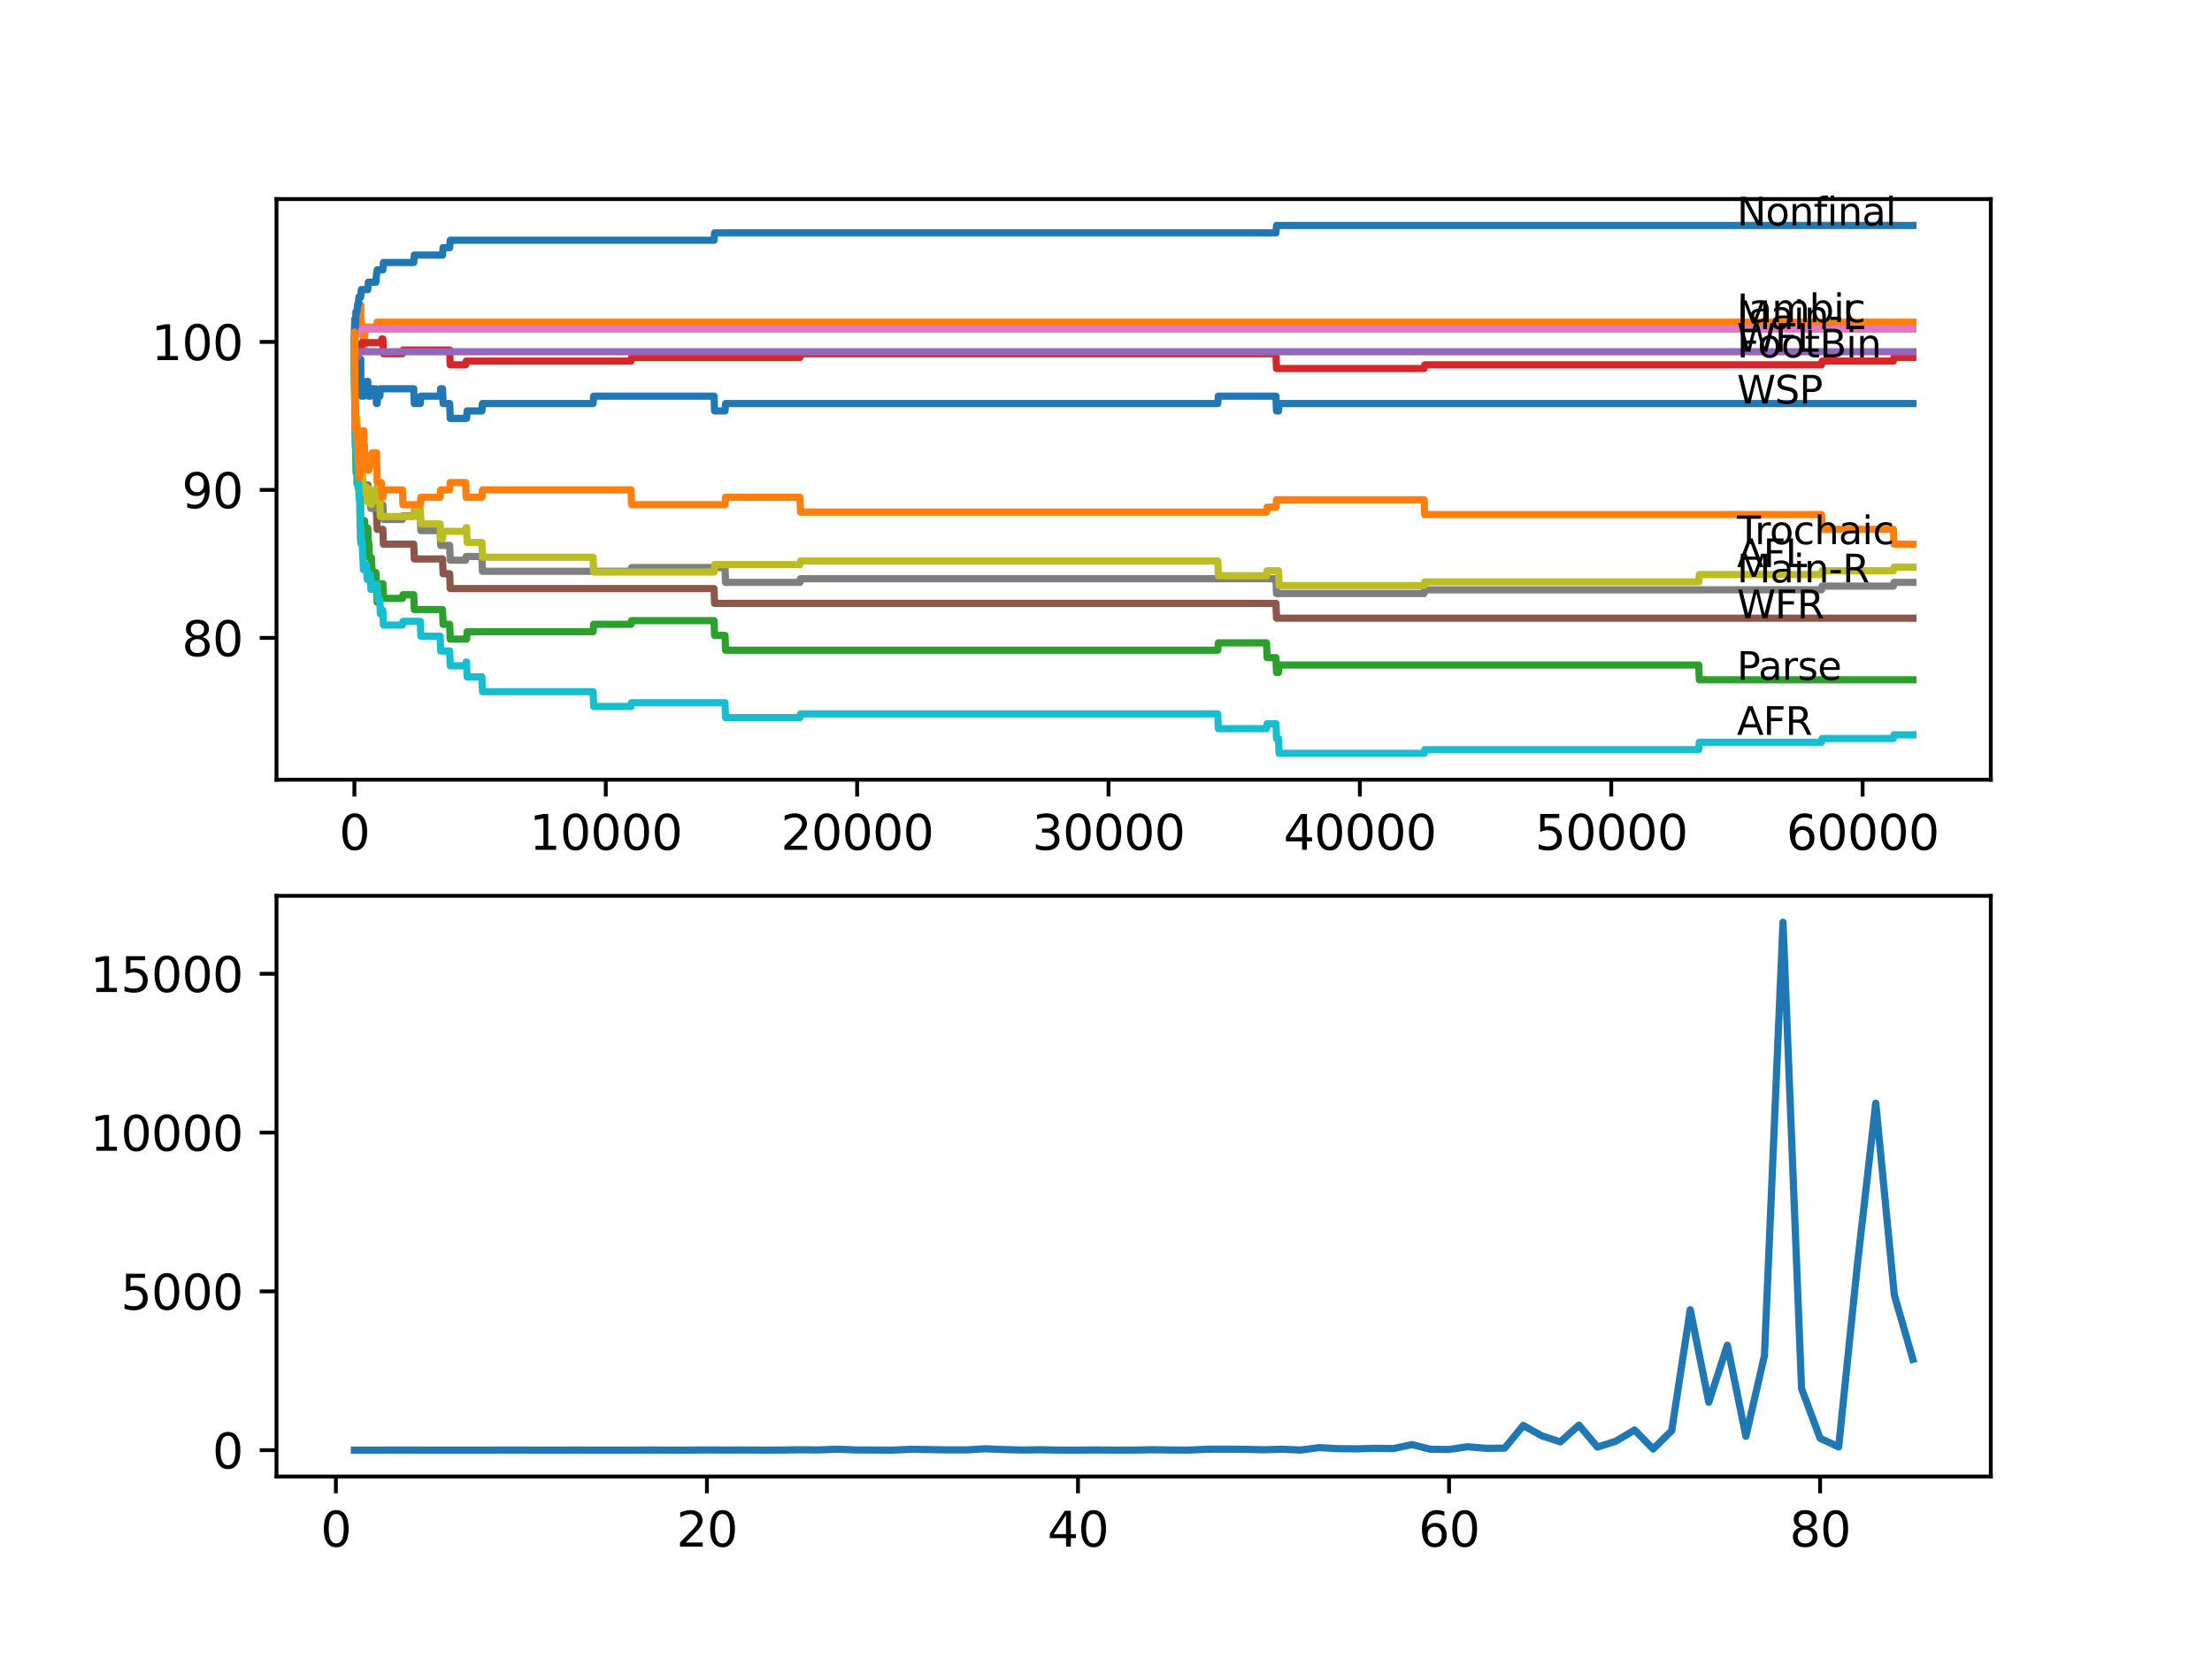 <?xml version="1.0" encoding="utf-8" standalone="no"?>
<!DOCTYPE svg PUBLIC "-//W3C//DTD SVG 1.1//EN"
  "http://www.w3.org/Graphics/SVG/1.1/DTD/svg11.dtd">
<svg xmlns:xlink="http://www.w3.org/1999/xlink" width="460.8pt" height="345.6pt" viewBox="0 0 460.8 345.6" xmlns="http://www.w3.org/2000/svg" version="1.1">
 <defs>
  <style type="text/css">*{stroke-linejoin: round; stroke-linecap: butt}</style>
 </defs>
 <g id="figure_1">
  <g id="patch_1">
   <path d="M 0 345.6 
L 460.8 345.6 
L 460.8 0 
L 0 0 
z
" style="fill: #ffffff"/>
  </g>
  <g id="axes_1">
   <g id="patch_2">
    <path d="M 57.6 162.432 
L 414.72 162.432 
L 414.72 41.472 
L 57.6 41.472 
z
" style="fill: #ffffff"/>
   </g>
   <g id="matplotlib.axis_1">
    <g id="xtick_1">
     <g id="line2d_1">
      <defs>
       <path id="me0103d577b" d="M 0 0 
L 0 3.5 
" style="stroke: #000000; stroke-width: 0.8"/>
      </defs>
      <g>
       <use xlink:href="#me0103d577b" x="73.827" y="162.432" style="stroke: #000000; stroke-width: 0.8"/>
      </g>
     </g>
     <g id="text_1">
      <!-- 0 -->
      <g transform="translate(70.646 177.03)scale(0.1 -0.1)">
       <defs>
        <path id="DejaVuSans-30" d="M 2034 4250 
Q 1547 4250 1301 3770 
Q 1056 3291 1056 2328 
Q 1056 1369 1301 889 
Q 1547 409 2034 409 
Q 2525 409 2770 889 
Q 3016 1369 3016 2328 
Q 3016 3291 2770 3770 
Q 2525 4250 2034 4250 
z
M 2034 4750 
Q 2819 4750 3233 4129 
Q 3647 3509 3647 2328 
Q 3647 1150 3233 529 
Q 2819 -91 2034 -91 
Q 1250 -91 836 529 
Q 422 1150 422 2328 
Q 422 3509 836 4129 
Q 1250 4750 2034 4750 
z
" transform="scale(0.016)"/>
       </defs>
       <use xlink:href="#DejaVuSans-30"/>
      </g>
     </g>
    </g>
    <g id="xtick_2">
     <g id="line2d_2">
      <g>
       <use xlink:href="#me0103d577b" x="126.192" y="162.432" style="stroke: #000000; stroke-width: 0.8"/>
      </g>
     </g>
     <g id="text_2">
      <!-- 10000 -->
      <g transform="translate(110.286 177.03)scale(0.1 -0.1)">
       <defs>
        <path id="DejaVuSans-31" d="M 794 531 
L 1825 531 
L 1825 4091 
L 703 3866 
L 703 4441 
L 1819 4666 
L 2450 4666 
L 2450 531 
L 3481 531 
L 3481 0 
L 794 0 
L 794 531 
z
" transform="scale(0.016)"/>
       </defs>
       <use xlink:href="#DejaVuSans-31"/>
       <use xlink:href="#DejaVuSans-30" x="63.623"/>
       <use xlink:href="#DejaVuSans-30" x="127.246"/>
       <use xlink:href="#DejaVuSans-30" x="190.869"/>
       <use xlink:href="#DejaVuSans-30" x="254.492"/>
      </g>
     </g>
    </g>
    <g id="xtick_3">
     <g id="line2d_3">
      <g>
       <use xlink:href="#me0103d577b" x="178.556" y="162.432" style="stroke: #000000; stroke-width: 0.8"/>
      </g>
     </g>
     <g id="text_3">
      <!-- 20000 -->
      <g transform="translate(162.65 177.03)scale(0.1 -0.1)">
       <defs>
        <path id="DejaVuSans-32" d="M 1228 531 
L 3431 531 
L 3431 0 
L 469 0 
L 469 531 
Q 828 903 1448 1529 
Q 2069 2156 2228 2338 
Q 2531 2678 2651 2914 
Q 2772 3150 2772 3378 
Q 2772 3750 2511 3984 
Q 2250 4219 1831 4219 
Q 1534 4219 1204 4116 
Q 875 4013 500 3803 
L 500 4441 
Q 881 4594 1212 4672 
Q 1544 4750 1819 4750 
Q 2544 4750 2975 4387 
Q 3406 4025 3406 3419 
Q 3406 3131 3298 2873 
Q 3191 2616 2906 2266 
Q 2828 2175 2409 1742 
Q 1991 1309 1228 531 
z
" transform="scale(0.016)"/>
       </defs>
       <use xlink:href="#DejaVuSans-32"/>
       <use xlink:href="#DejaVuSans-30" x="63.623"/>
       <use xlink:href="#DejaVuSans-30" x="127.246"/>
       <use xlink:href="#DejaVuSans-30" x="190.869"/>
       <use xlink:href="#DejaVuSans-30" x="254.492"/>
      </g>
     </g>
    </g>
    <g id="xtick_4">
     <g id="line2d_4">
      <g>
       <use xlink:href="#me0103d577b" x="230.921" y="162.432" style="stroke: #000000; stroke-width: 0.8"/>
      </g>
     </g>
     <g id="text_4">
      <!-- 30000 -->
      <g transform="translate(215.015 177.03)scale(0.1 -0.1)">
       <defs>
        <path id="DejaVuSans-33" d="M 2597 2516 
Q 3050 2419 3304 2112 
Q 3559 1806 3559 1356 
Q 3559 666 3084 287 
Q 2609 -91 1734 -91 
Q 1441 -91 1130 -33 
Q 819 25 488 141 
L 488 750 
Q 750 597 1062 519 
Q 1375 441 1716 441 
Q 2309 441 2620 675 
Q 2931 909 2931 1356 
Q 2931 1769 2642 2001 
Q 2353 2234 1838 2234 
L 1294 2234 
L 1294 2753 
L 1863 2753 
Q 2328 2753 2575 2939 
Q 2822 3125 2822 3475 
Q 2822 3834 2567 4026 
Q 2313 4219 1838 4219 
Q 1578 4219 1281 4162 
Q 984 4106 628 3988 
L 628 4550 
Q 988 4650 1302 4700 
Q 1616 4750 1894 4750 
Q 2613 4750 3031 4423 
Q 3450 4097 3450 3541 
Q 3450 3153 3228 2886 
Q 3006 2619 2597 2516 
z
" transform="scale(0.016)"/>
       </defs>
       <use xlink:href="#DejaVuSans-33"/>
       <use xlink:href="#DejaVuSans-30" x="63.623"/>
       <use xlink:href="#DejaVuSans-30" x="127.246"/>
       <use xlink:href="#DejaVuSans-30" x="190.869"/>
       <use xlink:href="#DejaVuSans-30" x="254.492"/>
      </g>
     </g>
    </g>
    <g id="xtick_5">
     <g id="line2d_5">
      <g>
       <use xlink:href="#me0103d577b" x="283.285" y="162.432" style="stroke: #000000; stroke-width: 0.8"/>
      </g>
     </g>
     <g id="text_5">
      <!-- 40000 -->
      <g transform="translate(267.379 177.03)scale(0.1 -0.1)">
       <defs>
        <path id="DejaVuSans-34" d="M 2419 4116 
L 825 1625 
L 2419 1625 
L 2419 4116 
z
M 2253 4666 
L 3047 4666 
L 3047 1625 
L 3713 1625 
L 3713 1100 
L 3047 1100 
L 3047 0 
L 2419 0 
L 2419 1100 
L 313 1100 
L 313 1709 
L 2253 4666 
z
" transform="scale(0.016)"/>
       </defs>
       <use xlink:href="#DejaVuSans-34"/>
       <use xlink:href="#DejaVuSans-30" x="63.623"/>
       <use xlink:href="#DejaVuSans-30" x="127.246"/>
       <use xlink:href="#DejaVuSans-30" x="190.869"/>
       <use xlink:href="#DejaVuSans-30" x="254.492"/>
      </g>
     </g>
    </g>
    <g id="xtick_6">
     <g id="line2d_6">
      <g>
       <use xlink:href="#me0103d577b" x="335.65" y="162.432" style="stroke: #000000; stroke-width: 0.8"/>
      </g>
     </g>
     <g id="text_6">
      <!-- 50000 -->
      <g transform="translate(319.744 177.03)scale(0.1 -0.1)">
       <defs>
        <path id="DejaVuSans-35" d="M 691 4666 
L 3169 4666 
L 3169 4134 
L 1269 4134 
L 1269 2991 
Q 1406 3038 1543 3061 
Q 1681 3084 1819 3084 
Q 2600 3084 3056 2656 
Q 3513 2228 3513 1497 
Q 3513 744 3044 326 
Q 2575 -91 1722 -91 
Q 1428 -91 1123 -41 
Q 819 9 494 109 
L 494 744 
Q 775 591 1075 516 
Q 1375 441 1709 441 
Q 2250 441 2565 725 
Q 2881 1009 2881 1497 
Q 2881 1984 2565 2268 
Q 2250 2553 1709 2553 
Q 1456 2553 1204 2497 
Q 953 2441 691 2322 
L 691 4666 
z
" transform="scale(0.016)"/>
       </defs>
       <use xlink:href="#DejaVuSans-35"/>
       <use xlink:href="#DejaVuSans-30" x="63.623"/>
       <use xlink:href="#DejaVuSans-30" x="127.246"/>
       <use xlink:href="#DejaVuSans-30" x="190.869"/>
       <use xlink:href="#DejaVuSans-30" x="254.492"/>
      </g>
     </g>
    </g>
    <g id="xtick_7">
     <g id="line2d_7">
      <g>
       <use xlink:href="#me0103d577b" x="388.014" y="162.432" style="stroke: #000000; stroke-width: 0.8"/>
      </g>
     </g>
     <g id="text_7">
      <!-- 60000 -->
      <g transform="translate(372.108 177.03)scale(0.1 -0.1)">
       <defs>
        <path id="DejaVuSans-36" d="M 2113 2584 
Q 1688 2584 1439 2293 
Q 1191 2003 1191 1497 
Q 1191 994 1439 701 
Q 1688 409 2113 409 
Q 2538 409 2786 701 
Q 3034 994 3034 1497 
Q 3034 2003 2786 2293 
Q 2538 2584 2113 2584 
z
M 3366 4563 
L 3366 3988 
Q 3128 4100 2886 4159 
Q 2644 4219 2406 4219 
Q 1781 4219 1451 3797 
Q 1122 3375 1075 2522 
Q 1259 2794 1537 2939 
Q 1816 3084 2150 3084 
Q 2853 3084 3261 2657 
Q 3669 2231 3669 1497 
Q 3669 778 3244 343 
Q 2819 -91 2113 -91 
Q 1303 -91 875 529 
Q 447 1150 447 2328 
Q 447 3434 972 4092 
Q 1497 4750 2381 4750 
Q 2619 4750 2861 4703 
Q 3103 4656 3366 4563 
z
" transform="scale(0.016)"/>
       </defs>
       <use xlink:href="#DejaVuSans-36"/>
       <use xlink:href="#DejaVuSans-30" x="63.623"/>
       <use xlink:href="#DejaVuSans-30" x="127.246"/>
       <use xlink:href="#DejaVuSans-30" x="190.869"/>
       <use xlink:href="#DejaVuSans-30" x="254.492"/>
      </g>
     </g>
    </g>
   </g>
   <g id="matplotlib.axis_2">
    <g id="ytick_1">
     <g id="line2d_8">
      <defs>
       <path id="m925d492e1a" d="M 0 0 
L -3.5 0 
" style="stroke: #000000; stroke-width: 0.8"/>
      </defs>
      <g>
       <use xlink:href="#m925d492e1a" x="57.6" y="132.886" style="stroke: #000000; stroke-width: 0.8"/>
      </g>
     </g>
     <g id="text_8">
      <!-- 80 -->
      <g transform="translate(37.875 136.685)scale(0.1 -0.1)">
       <defs>
        <path id="DejaVuSans-38" d="M 2034 2216 
Q 1584 2216 1326 1975 
Q 1069 1734 1069 1313 
Q 1069 891 1326 650 
Q 1584 409 2034 409 
Q 2484 409 2743 651 
Q 3003 894 3003 1313 
Q 3003 1734 2745 1975 
Q 2488 2216 2034 2216 
z
M 1403 2484 
Q 997 2584 770 2862 
Q 544 3141 544 3541 
Q 544 4100 942 4425 
Q 1341 4750 2034 4750 
Q 2731 4750 3128 4425 
Q 3525 4100 3525 3541 
Q 3525 3141 3298 2862 
Q 3072 2584 2669 2484 
Q 3125 2378 3379 2068 
Q 3634 1759 3634 1313 
Q 3634 634 3220 271 
Q 2806 -91 2034 -91 
Q 1263 -91 848 271 
Q 434 634 434 1313 
Q 434 1759 690 2068 
Q 947 2378 1403 2484 
z
M 1172 3481 
Q 1172 3119 1398 2916 
Q 1625 2713 2034 2713 
Q 2441 2713 2670 2916 
Q 2900 3119 2900 3481 
Q 2900 3844 2670 4047 
Q 2441 4250 2034 4250 
Q 1625 4250 1398 4047 
Q 1172 3844 1172 3481 
z
" transform="scale(0.016)"/>
       </defs>
       <use xlink:href="#DejaVuSans-38"/>
       <use xlink:href="#DejaVuSans-30" x="63.623"/>
      </g>
     </g>
    </g>
    <g id="ytick_2">
     <g id="line2d_9">
      <g>
       <use xlink:href="#m925d492e1a" x="57.6" y="102.055" style="stroke: #000000; stroke-width: 0.8"/>
      </g>
     </g>
     <g id="text_9">
      <!-- 90 -->
      <g transform="translate(37.875 105.854)scale(0.1 -0.1)">
       <defs>
        <path id="DejaVuSans-39" d="M 703 97 
L 703 672 
Q 941 559 1184 500 
Q 1428 441 1663 441 
Q 2288 441 2617 861 
Q 2947 1281 2994 2138 
Q 2813 1869 2534 1725 
Q 2256 1581 1919 1581 
Q 1219 1581 811 2004 
Q 403 2428 403 3163 
Q 403 3881 828 4315 
Q 1253 4750 1959 4750 
Q 2769 4750 3195 4129 
Q 3622 3509 3622 2328 
Q 3622 1225 3098 567 
Q 2575 -91 1691 -91 
Q 1453 -91 1209 -44 
Q 966 3 703 97 
z
M 1959 2075 
Q 2384 2075 2632 2365 
Q 2881 2656 2881 3163 
Q 2881 3666 2632 3958 
Q 2384 4250 1959 4250 
Q 1534 4250 1286 3958 
Q 1038 3666 1038 3163 
Q 1038 2656 1286 2365 
Q 1534 2075 1959 2075 
z
" transform="scale(0.016)"/>
       </defs>
       <use xlink:href="#DejaVuSans-39"/>
       <use xlink:href="#DejaVuSans-30" x="63.623"/>
      </g>
     </g>
    </g>
    <g id="ytick_3">
     <g id="line2d_10">
      <g>
       <use xlink:href="#m925d492e1a" x="57.6" y="71.224" style="stroke: #000000; stroke-width: 0.8"/>
      </g>
     </g>
     <g id="text_10">
      <!-- 100 -->
      <g transform="translate(31.512 75.023)scale(0.1 -0.1)">
       <use xlink:href="#DejaVuSans-31"/>
       <use xlink:href="#DejaVuSans-30" x="63.623"/>
       <use xlink:href="#DejaVuSans-30" x="127.246"/>
      </g>
     </g>
    </g>
   </g>
   <g id="line2d_11">
    <path d="M 73.833 71.224 
L 73.937 78.418 
L 73.953 76.876 
L 73.964 76.876 
L 74.063 72.252 
L 74.079 75.335 
L 74.126 75.335 
L 74.241 78.418 
L 74.351 78.418 
L 74.372 76.876 
L 74.377 79.959 
L 74.461 78.418 
L 74.65 78.418 
L 74.692 81.501 
L 74.76 79.959 
L 74.917 79.959 
L 75.037 77.904 
L 75.1 77.904 
L 75.152 74.821 
L 75.168 80.987 
L 75.199 80.987 
L 75.231 80.987 
L 75.273 79.445 
L 75.278 82.529 
L 75.336 82.529 
L 75.425 82.529 
L 75.54 80.987 
L 75.587 80.987 
L 75.702 79.445 
L 75.723 79.445 
L 75.786 82.529 
L 75.833 80.987 
L 76.372 80.987 
L 76.488 79.445 
L 76.619 79.445 
L 76.734 82.529 
L 77.137 82.529 
L 77.252 80.987 
L 78.31 80.987 
L 78.425 84.07 
L 78.566 84.07 
L 78.682 82.529 
L 79.127 82.529 
L 79.242 80.987 
L 86.191 80.987 
L 86.306 84.07 
L 87.557 84.07 
L 87.673 82.529 
L 91.684 82.529 
L 91.799 80.987 
L 92.186 80.987 
L 92.302 84.07 
L 93.674 84.07 
L 93.789 87.153 
L 97.193 87.153 
L 97.308 85.612 
L 100.392 85.612 
L 100.507 84.07 
L 123.553 84.07 
L 123.668 82.529 
L 148.745 82.529 
L 148.861 85.612 
L 151.034 85.612 
L 151.149 84.07 
L 253.684 84.07 
L 253.799 82.529 
L 265.806 82.529 
L 265.921 85.612 
L 266.34 85.612 
L 266.455 84.07 
L 398.487 84.07 
L 398.487 84.07 
" clip-path="url(#p0d9188d72f)" style="fill: none; stroke: #1f77b4; stroke-width: 1.5; stroke-linecap: square"/>
   </g>
   <g id="line2d_12">
    <path d="M 73.833 71.224 
L 73.864 80.473 
L 73.937 69.682 
L 73.958 69.682 
L 74.084 65.058 
L 75.11 65.058 
L 75.163 63.516 
L 75.168 66.599 
L 75.215 66.599 
L 75.273 66.599 
L 75.388 69.682 
L 75.723 69.682 
L 75.786 72.765 
L 75.833 71.224 
L 75.938 71.224 
L 76.053 68.141 
L 78.457 68.141 
L 78.572 67.113 
L 398.487 67.113 
L 398.487 67.113 
" clip-path="url(#p0d9188d72f)" style="fill: none; stroke: #ff7f0e; stroke-width: 1.5; stroke-linecap: square"/>
   </g>
   <g id="line2d_13">
    <path d="M 73.833 74.307 
L 73.964 86.125 
L 74.006 84.584 
L 74.021 90.75 
L 74.063 89.209 
L 74.189 98.458 
L 74.314 98.458 
L 74.372 97.687 
L 74.377 100.77 
L 74.419 99.229 
L 74.513 99.229 
L 74.629 98.201 
L 74.65 98.201 
L 74.692 101.284 
L 74.76 99.742 
L 74.917 99.742 
L 75.037 97.687 
L 75.173 113.103 
L 75.231 113.103 
L 75.346 111.561 
L 75.425 111.561 
L 75.54 110.019 
L 75.587 110.019 
L 75.702 108.478 
L 75.953 108.478 
L 76.069 111.561 
L 76.372 111.561 
L 76.488 110.019 
L 76.619 110.019 
L 76.734 113.103 
L 76.833 113.103 
L 76.948 116.186 
L 77.394 116.186 
L 77.509 119.269 
L 78.31 119.269 
L 78.425 122.352 
L 78.457 122.352 
L 78.566 125.435 
L 78.682 123.893 
L 79.127 123.893 
L 79.242 122.352 
L 79.43 122.352 
L 79.546 121.581 
L 79.76 121.581 
L 79.876 124.664 
L 83.834 124.664 
L 83.95 123.893 
L 86.191 123.893 
L 86.306 126.976 
L 92.186 126.976 
L 92.302 130.06 
L 93.674 130.06 
L 93.789 133.143 
L 97.193 133.143 
L 97.308 131.601 
L 123.553 131.601 
L 123.668 130.06 
L 131.449 130.06 
L 131.565 129.289 
L 148.745 129.289 
L 148.861 132.372 
L 151.034 132.372 
L 151.149 135.455 
L 253.684 135.455 
L 253.799 133.913 
L 263.842 133.913 
L 263.958 136.996 
L 265.806 136.996 
L 265.921 140.08 
L 266.34 140.08 
L 266.455 138.538 
L 353.883 138.538 
L 353.998 141.621 
L 398.487 141.621 
L 398.487 141.621 
" clip-path="url(#p0d9188d72f)" style="fill: none; stroke: #2ca02c; stroke-width: 1.5; stroke-linecap: square"/>
   </g>
   <g id="line2d_14">
    <path d="M 73.833 71.224 
L 73.864 70.607 
L 73.88 76.773 
L 73.901 76.003 
L 73.906 76.003 
L 74.032 73.69 
L 74.314 73.69 
L 74.43 72.92 
L 74.608 72.92 
L 74.723 72.149 
L 75.262 72.149 
L 75.377 71.378 
L 79.43 71.378 
L 79.546 70.607 
L 79.76 70.607 
L 79.876 73.69 
L 83.834 73.69 
L 83.95 72.92 
L 93.674 72.92 
L 93.789 76.003 
L 96.999 76.003 
L 97.114 75.232 
L 131.449 75.232 
L 131.565 74.461 
L 166.644 74.461 
L 166.759 73.69 
L 265.806 73.69 
L 265.921 76.773 
L 296.68 76.773 
L 296.795 76.003 
L 379.458 76.003 
L 379.573 75.232 
L 394.429 75.232 
L 394.544 74.461 
L 398.487 74.461 
L 398.487 74.461 
" clip-path="url(#p0d9188d72f)" style="fill: none; stroke: #d62728; stroke-width: 1.5; stroke-linecap: square"/>
   </g>
   <g id="line2d_15">
    <path d="M 73.833 71.224 
L 73.875 71.224 
L 73.99 74.307 
L 74.513 74.307 
L 74.629 73.279 
L 398.487 73.279 
L 398.487 73.279 
" clip-path="url(#p0d9188d72f)" style="fill: none; stroke: #9467bd; stroke-width: 1.5; stroke-linecap: square"/>
   </g>
   <g id="line2d_16">
    <path d="M 73.833 74.307 
L 73.958 85.612 
L 74.063 85.612 
L 74.184 91.778 
L 74.372 91.778 
L 74.487 94.861 
L 74.65 94.861 
L 74.765 97.944 
L 75.152 97.944 
L 75.268 101.027 
L 76.619 101.027 
L 76.734 104.11 
L 78.31 104.11 
L 78.425 107.193 
L 78.457 107.193 
L 78.572 110.276 
L 79.76 110.276 
L 79.876 113.359 
L 86.191 113.359 
L 86.306 116.443 
L 92.186 116.443 
L 92.302 119.526 
L 93.674 119.526 
L 93.789 122.609 
L 148.745 122.609 
L 148.861 125.692 
L 265.806 125.692 
L 265.921 128.775 
L 398.487 128.775 
L 398.487 128.775 
" clip-path="url(#p0d9188d72f)" style="fill: none; stroke: #8c564b; stroke-width: 1.5; stroke-linecap: square"/>
   </g>
   <g id="line2d_17">
    <path d="M 73.833 70.196 
L 73.875 68.038 
L 73.88 71.121 
L 73.932 71.121 
L 73.958 71.121 
L 74.074 69.58 
L 74.513 69.58 
L 74.629 68.552 
L 398.487 68.552 
L 398.487 68.552 
" clip-path="url(#p0d9188d72f)" style="fill: none; stroke: #e377c2; stroke-width: 1.5; stroke-linecap: square"/>
   </g>
   <g id="line2d_18">
    <path d="M 73.833 74.307 
L 73.969 90.493 
L 74.016 89.722 
L 74.021 92.805 
L 74.063 92.805 
L 74.314 92.805 
L 74.351 92.035 
L 74.356 95.118 
L 74.409 95.118 
L 74.513 95.118 
L 74.608 98.201 
L 74.623 97.43 
L 74.917 97.43 
L 75.037 103.596 
L 75.262 103.596 
L 75.377 102.826 
L 77.137 102.826 
L 77.252 105.909 
L 79.43 105.909 
L 79.546 105.138 
L 79.76 105.138 
L 79.876 108.221 
L 83.834 108.221 
L 83.95 107.45 
L 87.557 107.45 
L 87.673 110.533 
L 91.684 110.533 
L 91.799 113.616 
L 93.674 113.616 
L 93.789 116.699 
L 96.999 116.699 
L 97.114 115.929 
L 100.392 115.929 
L 100.507 119.012 
L 131.449 119.012 
L 131.565 118.241 
L 151.034 118.241 
L 151.149 121.324 
L 166.644 121.324 
L 166.759 120.553 
L 265.806 120.553 
L 265.921 123.636 
L 296.68 123.636 
L 296.795 122.866 
L 379.458 122.866 
L 379.573 122.095 
L 394.429 122.095 
L 394.544 121.324 
L 398.487 121.324 
L 398.487 121.324 
" clip-path="url(#p0d9188d72f)" style="fill: none; stroke: #7f7f7f; stroke-width: 1.5; stroke-linecap: square"/>
   </g>
   <g id="line2d_19">
    <path d="M 73.833 74.307 
L 73.838 73.69 
L 73.869 81.398 
L 73.875 81.398 
L 73.969 89.877 
L 73.995 89.106 
L 74.006 89.106 
L 74.047 88.078 
L 74.053 91.161 
L 74.11 89.62 
L 74.126 89.62 
L 74.241 87.05 
L 74.351 87.05 
L 74.466 91.675 
L 74.608 91.675 
L 74.692 89.363 
L 74.697 92.446 
L 74.712 92.446 
L 74.917 92.446 
L 75.037 98.612 
L 75.168 93.987 
L 75.231 93.987 
L 75.262 97.07 
L 75.341 96.3 
L 75.425 96.3 
L 75.54 99.383 
L 75.587 99.383 
L 75.702 102.466 
L 75.953 102.466 
L 76.069 101.438 
L 76.372 101.438 
L 76.488 104.521 
L 76.619 104.521 
L 76.734 102.98 
L 76.833 102.98 
L 76.948 101.952 
L 77.137 101.952 
L 77.252 105.035 
L 77.394 105.035 
L 77.509 104.007 
L 78.31 104.007 
L 78.425 102.466 
L 78.457 102.466 
L 78.566 101.438 
L 78.682 104.521 
L 79.127 104.521 
L 79.242 107.604 
L 86.191 107.604 
L 86.306 106.063 
L 87.557 106.063 
L 87.673 109.146 
L 91.684 109.146 
L 91.799 112.229 
L 92.186 112.229 
L 92.302 110.687 
L 96.999 110.687 
L 97.114 109.917 
L 97.193 109.917 
L 97.308 113 
L 100.392 113 
L 100.507 116.083 
L 123.553 116.083 
L 123.668 119.166 
L 148.745 119.166 
L 148.861 117.624 
L 166.644 117.624 
L 166.759 116.854 
L 253.684 116.854 
L 253.799 119.937 
L 263.842 119.937 
L 263.958 118.909 
L 266.34 118.909 
L 266.455 121.992 
L 296.68 121.992 
L 296.795 121.221 
L 353.883 121.221 
L 353.998 119.68 
L 379.458 119.68 
L 379.573 118.909 
L 394.429 118.909 
L 394.544 118.138 
L 398.487 118.138 
L 398.487 118.138 
" clip-path="url(#p0d9188d72f)" style="fill: none; stroke: #bcbd22; stroke-width: 1.5; stroke-linecap: square"/>
   </g>
   <g id="line2d_20">
    <path d="M 73.833 71.224 
L 73.838 70.607 
L 73.869 79.857 
L 73.89 79.857 
L 73.901 79.086 
L 73.943 86.793 
L 73.953 86.793 
L 73.964 86.793 
L 74.084 94.244 
L 74.157 94.244 
L 74.273 93.217 
L 74.314 93.217 
L 74.351 92.446 
L 74.383 98.612 
L 74.388 98.612 
L 74.513 98.612 
L 74.608 101.695 
L 74.623 100.924 
L 74.692 100.924 
L 74.807 104.007 
L 74.917 104.007 
L 75.037 110.174 
L 75.1 109.146 
L 75.105 112.229 
L 75.142 111.201 
L 75.147 111.201 
L 75.231 110.174 
L 75.236 113.257 
L 75.247 113.257 
L 75.262 113.257 
L 75.377 112.486 
L 75.425 112.486 
L 75.54 115.569 
L 75.587 115.569 
L 75.702 118.652 
L 75.953 118.652 
L 76.069 117.624 
L 76.372 117.624 
L 76.488 120.707 
L 76.833 120.707 
L 76.948 119.68 
L 77.137 119.68 
L 77.252 122.763 
L 77.394 122.763 
L 77.509 121.735 
L 78.566 121.735 
L 78.682 124.818 
L 79.127 124.818 
L 79.242 127.901 
L 79.43 127.901 
L 79.546 127.131 
L 79.76 127.131 
L 79.876 130.214 
L 83.834 130.214 
L 83.95 129.443 
L 87.557 129.443 
L 87.673 132.526 
L 91.684 132.526 
L 91.799 135.609 
L 93.674 135.609 
L 93.789 138.692 
L 96.999 138.692 
L 97.114 137.921 
L 97.193 137.921 
L 97.308 141.005 
L 100.392 141.005 
L 100.507 144.088 
L 123.553 144.088 
L 123.668 147.171 
L 131.449 147.171 
L 131.565 146.4 
L 151.034 146.4 
L 151.149 149.483 
L 166.644 149.483 
L 166.759 148.712 
L 253.684 148.712 
L 253.799 151.795 
L 263.842 151.795 
L 263.958 150.768 
L 265.806 150.768 
L 265.921 153.851 
L 266.34 153.851 
L 266.455 156.934 
L 296.68 156.934 
L 296.795 156.163 
L 353.883 156.163 
L 353.998 154.621 
L 379.458 154.621 
L 379.573 153.851 
L 394.429 153.851 
L 394.544 153.08 
L 398.487 153.08 
L 398.487 153.08 
" clip-path="url(#p0d9188d72f)" style="fill: none; stroke: #17becf; stroke-width: 1.5; stroke-linecap: square"/>
   </g>
   <g id="line2d_21">
    <path d="M 73.833 70.196 
L 73.911 66.496 
L 73.958 68.038 
L 74.063 68.038 
L 74.184 64.955 
L 74.372 64.955 
L 74.487 63.413 
L 74.65 63.413 
L 74.765 61.872 
L 75.152 61.872 
L 75.268 60.33 
L 76.619 60.33 
L 76.734 58.789 
L 78.31 58.789 
L 78.425 57.247 
L 78.457 57.247 
L 78.572 56.219 
L 79.76 56.219 
L 79.876 54.678 
L 86.191 54.678 
L 86.306 53.136 
L 92.186 53.136 
L 92.302 51.595 
L 93.674 51.595 
L 93.789 50.053 
L 148.745 50.053 
L 148.861 48.512 
L 265.806 48.512 
L 265.921 46.97 
L 398.487 46.97 
L 398.487 46.97 
" clip-path="url(#p0d9188d72f)" style="fill: none; stroke: #1f77b4; stroke-width: 1.5; stroke-linecap: square"/>
   </g>
   <g id="line2d_22">
    <path d="M 73.833 70.196 
L 73.838 70.196 
L 73.869 69.168 
L 73.896 75.335 
L 73.906 75.335 
L 74.006 89.209 
L 74.032 86.639 
L 74.042 86.639 
L 74.157 89.722 
L 74.273 88.695 
L 74.314 88.695 
L 74.351 91.778 
L 74.424 90.236 
L 74.513 90.236 
L 74.634 96.402 
L 74.692 96.402 
L 74.807 99.486 
L 74.917 99.486 
L 75.042 96.402 
L 75.1 96.402 
L 75.116 97.944 
L 75.22 92.805 
L 75.262 92.805 
L 75.273 95.889 
L 75.372 92.805 
L 75.723 92.805 
L 75.786 89.722 
L 75.833 92.805 
L 75.938 92.805 
L 75.953 95.889 
L 76.048 94.861 
L 76.372 94.861 
L 76.488 97.944 
L 76.833 97.944 
L 76.948 96.916 
L 77.137 96.916 
L 77.252 95.375 
L 77.394 95.375 
L 77.509 94.347 
L 78.457 94.347 
L 78.577 100.513 
L 79.43 100.513 
L 79.546 103.596 
L 79.76 103.596 
L 79.876 102.055 
L 83.834 102.055 
L 83.95 105.138 
L 87.557 105.138 
L 87.673 103.596 
L 91.684 103.596 
L 91.799 102.055 
L 93.674 102.055 
L 93.789 100.513 
L 96.999 100.513 
L 97.114 103.596 
L 100.392 103.596 
L 100.507 102.055 
L 131.449 102.055 
L 131.565 105.138 
L 151.034 105.138 
L 151.149 103.596 
L 166.644 103.596 
L 166.759 106.679 
L 263.842 106.679 
L 263.958 105.652 
L 265.806 105.652 
L 265.921 104.11 
L 296.68 104.11 
L 296.795 107.193 
L 379.458 107.193 
L 379.573 110.276 
L 394.429 110.276 
L 394.544 113.359 
L 398.487 113.359 
L 398.487 113.359 
" clip-path="url(#p0d9188d72f)" style="fill: none; stroke: #ff7f0e; stroke-width: 1.5; stroke-linecap: square"/>
   </g>
   <g id="patch_3">
    <path d="M 57.6 162.432 
L 57.6 41.472 
" style="fill: none; stroke: #000000; stroke-width: 0.8; stroke-linejoin: miter; stroke-linecap: square"/>
   </g>
   <g id="patch_4">
    <path d="M 414.72 162.432 
L 414.72 41.472 
" style="fill: none; stroke: #000000; stroke-width: 0.8; stroke-linejoin: miter; stroke-linecap: square"/>
   </g>
   <g id="patch_5">
    <path d="M 57.6 162.432 
L 414.72 162.432 
" style="fill: none; stroke: #000000; stroke-width: 0.8; stroke-linejoin: miter; stroke-linecap: square"/>
   </g>
   <g id="patch_6">
    <path d="M 57.6 41.472 
L 414.72 41.472 
" style="fill: none; stroke: #000000; stroke-width: 0.8; stroke-linejoin: miter; stroke-linecap: square"/>
   </g>
   <g id="text_11">
    <!-- WSP -->
    <g transform="translate(361.832 84.07)scale(0.08 -0.08)">
     <defs>
      <path id="DejaVuSans-57" d="M 213 4666 
L 850 4666 
L 1831 722 
L 2809 4666 
L 3519 4666 
L 4500 722 
L 5478 4666 
L 6119 4666 
L 4947 0 
L 4153 0 
L 3169 4050 
L 2175 0 
L 1381 0 
L 213 4666 
z
" transform="scale(0.016)"/>
      <path id="DejaVuSans-53" d="M 3425 4513 
L 3425 3897 
Q 3066 4069 2747 4153 
Q 2428 4238 2131 4238 
Q 1616 4238 1336 4038 
Q 1056 3838 1056 3469 
Q 1056 3159 1242 3001 
Q 1428 2844 1947 2747 
L 2328 2669 
Q 3034 2534 3370 2195 
Q 3706 1856 3706 1288 
Q 3706 609 3251 259 
Q 2797 -91 1919 -91 
Q 1588 -91 1214 -16 
Q 841 59 441 206 
L 441 856 
Q 825 641 1194 531 
Q 1563 422 1919 422 
Q 2459 422 2753 634 
Q 3047 847 3047 1241 
Q 3047 1584 2836 1778 
Q 2625 1972 2144 2069 
L 1759 2144 
Q 1053 2284 737 2584 
Q 422 2884 422 3419 
Q 422 4038 858 4394 
Q 1294 4750 2059 4750 
Q 2388 4750 2728 4690 
Q 3069 4631 3425 4513 
z
" transform="scale(0.016)"/>
      <path id="DejaVuSans-50" d="M 1259 4147 
L 1259 2394 
L 2053 2394 
Q 2494 2394 2734 2622 
Q 2975 2850 2975 3272 
Q 2975 3691 2734 3919 
Q 2494 4147 2053 4147 
L 1259 4147 
z
M 628 4666 
L 2053 4666 
Q 2838 4666 3239 4311 
Q 3641 3956 3641 3272 
Q 3641 2581 3239 2228 
Q 2838 1875 2053 1875 
L 1259 1875 
L 1259 0 
L 628 0 
L 628 4666 
z
" transform="scale(0.016)"/>
     </defs>
     <use xlink:href="#DejaVuSans-57"/>
     <use xlink:href="#DejaVuSans-53" x="98.877"/>
     <use xlink:href="#DejaVuSans-50" x="162.354"/>
    </g>
   </g>
   <g id="text_12">
    <!-- Iambic -->
    <g transform="translate(361.832 67.113)scale(0.08 -0.08)">
     <defs>
      <path id="DejaVuSans-49" d="M 628 4666 
L 1259 4666 
L 1259 0 
L 628 0 
L 628 4666 
z
" transform="scale(0.016)"/>
      <path id="DejaVuSans-61" d="M 2194 1759 
Q 1497 1759 1228 1600 
Q 959 1441 959 1056 
Q 959 750 1161 570 
Q 1363 391 1709 391 
Q 2188 391 2477 730 
Q 2766 1069 2766 1631 
L 2766 1759 
L 2194 1759 
z
M 3341 1997 
L 3341 0 
L 2766 0 
L 2766 531 
Q 2569 213 2275 61 
Q 1981 -91 1556 -91 
Q 1019 -91 701 211 
Q 384 513 384 1019 
Q 384 1609 779 1909 
Q 1175 2209 1959 2209 
L 2766 2209 
L 2766 2266 
Q 2766 2663 2505 2880 
Q 2244 3097 1772 3097 
Q 1472 3097 1187 3025 
Q 903 2953 641 2809 
L 641 3341 
Q 956 3463 1253 3523 
Q 1550 3584 1831 3584 
Q 2591 3584 2966 3190 
Q 3341 2797 3341 1997 
z
" transform="scale(0.016)"/>
      <path id="DejaVuSans-6d" d="M 3328 2828 
Q 3544 3216 3844 3400 
Q 4144 3584 4550 3584 
Q 5097 3584 5394 3201 
Q 5691 2819 5691 2113 
L 5691 0 
L 5113 0 
L 5113 2094 
Q 5113 2597 4934 2840 
Q 4756 3084 4391 3084 
Q 3944 3084 3684 2787 
Q 3425 2491 3425 1978 
L 3425 0 
L 2847 0 
L 2847 2094 
Q 2847 2600 2669 2842 
Q 2491 3084 2119 3084 
Q 1678 3084 1418 2786 
Q 1159 2488 1159 1978 
L 1159 0 
L 581 0 
L 581 3500 
L 1159 3500 
L 1159 2956 
Q 1356 3278 1631 3431 
Q 1906 3584 2284 3584 
Q 2666 3584 2933 3390 
Q 3200 3197 3328 2828 
z
" transform="scale(0.016)"/>
      <path id="DejaVuSans-62" d="M 3116 1747 
Q 3116 2381 2855 2742 
Q 2594 3103 2138 3103 
Q 1681 3103 1420 2742 
Q 1159 2381 1159 1747 
Q 1159 1113 1420 752 
Q 1681 391 2138 391 
Q 2594 391 2855 752 
Q 3116 1113 3116 1747 
z
M 1159 2969 
Q 1341 3281 1617 3432 
Q 1894 3584 2278 3584 
Q 2916 3584 3314 3078 
Q 3713 2572 3713 1747 
Q 3713 922 3314 415 
Q 2916 -91 2278 -91 
Q 1894 -91 1617 61 
Q 1341 213 1159 525 
L 1159 0 
L 581 0 
L 581 4863 
L 1159 4863 
L 1159 2969 
z
" transform="scale(0.016)"/>
      <path id="DejaVuSans-69" d="M 603 3500 
L 1178 3500 
L 1178 0 
L 603 0 
L 603 3500 
z
M 603 4863 
L 1178 4863 
L 1178 4134 
L 603 4134 
L 603 4863 
z
" transform="scale(0.016)"/>
      <path id="DejaVuSans-63" d="M 3122 3366 
L 3122 2828 
Q 2878 2963 2633 3030 
Q 2388 3097 2138 3097 
Q 1578 3097 1268 2742 
Q 959 2388 959 1747 
Q 959 1106 1268 751 
Q 1578 397 2138 397 
Q 2388 397 2633 464 
Q 2878 531 3122 666 
L 3122 134 
Q 2881 22 2623 -34 
Q 2366 -91 2075 -91 
Q 1284 -91 818 406 
Q 353 903 353 1747 
Q 353 2603 823 3093 
Q 1294 3584 2113 3584 
Q 2378 3584 2631 3529 
Q 2884 3475 3122 3366 
z
" transform="scale(0.016)"/>
     </defs>
     <use xlink:href="#DejaVuSans-49"/>
     <use xlink:href="#DejaVuSans-61" x="29.492"/>
     <use xlink:href="#DejaVuSans-6d" x="90.771"/>
     <use xlink:href="#DejaVuSans-62" x="188.184"/>
     <use xlink:href="#DejaVuSans-69" x="251.66"/>
     <use xlink:href="#DejaVuSans-63" x="279.443"/>
    </g>
   </g>
   <g id="text_13">
    <!-- Parse -->
    <g transform="translate(361.832 141.621)scale(0.08 -0.08)">
     <defs>
      <path id="DejaVuSans-72" d="M 2631 2963 
Q 2534 3019 2420 3045 
Q 2306 3072 2169 3072 
Q 1681 3072 1420 2755 
Q 1159 2438 1159 1844 
L 1159 0 
L 581 0 
L 581 3500 
L 1159 3500 
L 1159 2956 
Q 1341 3275 1631 3429 
Q 1922 3584 2338 3584 
Q 2397 3584 2469 3576 
Q 2541 3569 2628 3553 
L 2631 2963 
z
" transform="scale(0.016)"/>
      <path id="DejaVuSans-73" d="M 2834 3397 
L 2834 2853 
Q 2591 2978 2328 3040 
Q 2066 3103 1784 3103 
Q 1356 3103 1142 2972 
Q 928 2841 928 2578 
Q 928 2378 1081 2264 
Q 1234 2150 1697 2047 
L 1894 2003 
Q 2506 1872 2764 1633 
Q 3022 1394 3022 966 
Q 3022 478 2636 193 
Q 2250 -91 1575 -91 
Q 1294 -91 989 -36 
Q 684 19 347 128 
L 347 722 
Q 666 556 975 473 
Q 1284 391 1588 391 
Q 1994 391 2212 530 
Q 2431 669 2431 922 
Q 2431 1156 2273 1281 
Q 2116 1406 1581 1522 
L 1381 1569 
Q 847 1681 609 1914 
Q 372 2147 372 2553 
Q 372 3047 722 3315 
Q 1072 3584 1716 3584 
Q 2034 3584 2315 3537 
Q 2597 3491 2834 3397 
z
" transform="scale(0.016)"/>
      <path id="DejaVuSans-65" d="M 3597 1894 
L 3597 1613 
L 953 1613 
Q 991 1019 1311 708 
Q 1631 397 2203 397 
Q 2534 397 2845 478 
Q 3156 559 3463 722 
L 3463 178 
Q 3153 47 2828 -22 
Q 2503 -91 2169 -91 
Q 1331 -91 842 396 
Q 353 884 353 1716 
Q 353 2575 817 3079 
Q 1281 3584 2069 3584 
Q 2775 3584 3186 3129 
Q 3597 2675 3597 1894 
z
M 3022 2063 
Q 3016 2534 2758 2815 
Q 2500 3097 2075 3097 
Q 1594 3097 1305 2825 
Q 1016 2553 972 2059 
L 3022 2063 
z
" transform="scale(0.016)"/>
     </defs>
     <use xlink:href="#DejaVuSans-50"/>
     <use xlink:href="#DejaVuSans-61" x="55.803"/>
     <use xlink:href="#DejaVuSans-72" x="117.082"/>
     <use xlink:href="#DejaVuSans-73" x="158.195"/>
     <use xlink:href="#DejaVuSans-65" x="210.295"/>
    </g>
   </g>
   <g id="text_14">
    <!-- FootBin -->
    <g transform="translate(361.832 74.461)scale(0.08 -0.08)">
     <defs>
      <path id="DejaVuSans-46" d="M 628 4666 
L 3309 4666 
L 3309 4134 
L 1259 4134 
L 1259 2759 
L 3109 2759 
L 3109 2228 
L 1259 2228 
L 1259 0 
L 628 0 
L 628 4666 
z
" transform="scale(0.016)"/>
      <path id="DejaVuSans-6f" d="M 1959 3097 
Q 1497 3097 1228 2736 
Q 959 2375 959 1747 
Q 959 1119 1226 758 
Q 1494 397 1959 397 
Q 2419 397 2687 759 
Q 2956 1122 2956 1747 
Q 2956 2369 2687 2733 
Q 2419 3097 1959 3097 
z
M 1959 3584 
Q 2709 3584 3137 3096 
Q 3566 2609 3566 1747 
Q 3566 888 3137 398 
Q 2709 -91 1959 -91 
Q 1206 -91 779 398 
Q 353 888 353 1747 
Q 353 2609 779 3096 
Q 1206 3584 1959 3584 
z
" transform="scale(0.016)"/>
      <path id="DejaVuSans-74" d="M 1172 4494 
L 1172 3500 
L 2356 3500 
L 2356 3053 
L 1172 3053 
L 1172 1153 
Q 1172 725 1289 603 
Q 1406 481 1766 481 
L 2356 481 
L 2356 0 
L 1766 0 
Q 1100 0 847 248 
Q 594 497 594 1153 
L 594 3053 
L 172 3053 
L 172 3500 
L 594 3500 
L 594 4494 
L 1172 4494 
z
" transform="scale(0.016)"/>
      <path id="DejaVuSans-42" d="M 1259 2228 
L 1259 519 
L 2272 519 
Q 2781 519 3026 730 
Q 3272 941 3272 1375 
Q 3272 1813 3026 2020 
Q 2781 2228 2272 2228 
L 1259 2228 
z
M 1259 4147 
L 1259 2741 
L 2194 2741 
Q 2656 2741 2882 2914 
Q 3109 3088 3109 3444 
Q 3109 3797 2882 3972 
Q 2656 4147 2194 4147 
L 1259 4147 
z
M 628 4666 
L 2241 4666 
Q 2963 4666 3353 4366 
Q 3744 4066 3744 3513 
Q 3744 3084 3544 2831 
Q 3344 2578 2956 2516 
Q 3422 2416 3680 2098 
Q 3938 1781 3938 1306 
Q 3938 681 3513 340 
Q 3088 0 2303 0 
L 628 0 
L 628 4666 
z
" transform="scale(0.016)"/>
      <path id="DejaVuSans-6e" d="M 3513 2113 
L 3513 0 
L 2938 0 
L 2938 2094 
Q 2938 2591 2744 2837 
Q 2550 3084 2163 3084 
Q 1697 3084 1428 2787 
Q 1159 2491 1159 1978 
L 1159 0 
L 581 0 
L 581 3500 
L 1159 3500 
L 1159 2956 
Q 1366 3272 1645 3428 
Q 1925 3584 2291 3584 
Q 2894 3584 3203 3211 
Q 3513 2838 3513 2113 
z
" transform="scale(0.016)"/>
     </defs>
     <use xlink:href="#DejaVuSans-46"/>
     <use xlink:href="#DejaVuSans-6f" x="53.895"/>
     <use xlink:href="#DejaVuSans-6f" x="115.076"/>
     <use xlink:href="#DejaVuSans-74" x="176.258"/>
     <use xlink:href="#DejaVuSans-42" x="215.467"/>
     <use xlink:href="#DejaVuSans-69" x="284.07"/>
     <use xlink:href="#DejaVuSans-6e" x="311.854"/>
    </g>
   </g>
   <g id="text_15">
    <!-- WFL -->
    <g transform="translate(361.832 73.279)scale(0.08 -0.08)">
     <defs>
      <path id="DejaVuSans-4c" d="M 628 4666 
L 1259 4666 
L 1259 531 
L 3531 531 
L 3531 0 
L 628 0 
L 628 4666 
z
" transform="scale(0.016)"/>
     </defs>
     <use xlink:href="#DejaVuSans-57"/>
     <use xlink:href="#DejaVuSans-46" x="98.877"/>
     <use xlink:href="#DejaVuSans-4c" x="156.396"/>
    </g>
   </g>
   <g id="text_16">
    <!-- WFR -->
    <g transform="translate(361.832 128.775)scale(0.08 -0.08)">
     <defs>
      <path id="DejaVuSans-52" d="M 2841 2188 
Q 3044 2119 3236 1894 
Q 3428 1669 3622 1275 
L 4263 0 
L 3584 0 
L 2988 1197 
Q 2756 1666 2539 1819 
Q 2322 1972 1947 1972 
L 1259 1972 
L 1259 0 
L 628 0 
L 628 4666 
L 2053 4666 
Q 2853 4666 3247 4331 
Q 3641 3997 3641 3322 
Q 3641 2881 3436 2590 
Q 3231 2300 2841 2188 
z
M 1259 4147 
L 1259 2491 
L 2053 2491 
Q 2509 2491 2742 2702 
Q 2975 2913 2975 3322 
Q 2975 3731 2742 3939 
Q 2509 4147 2053 4147 
L 1259 4147 
z
" transform="scale(0.016)"/>
     </defs>
     <use xlink:href="#DejaVuSans-57"/>
     <use xlink:href="#DejaVuSans-46" x="98.877"/>
     <use xlink:href="#DejaVuSans-52" x="156.396"/>
    </g>
   </g>
   <g id="text_17">
    <!-- Main-L -->
    <g transform="translate(361.832 68.552)scale(0.08 -0.08)">
     <defs>
      <path id="DejaVuSans-4d" d="M 628 4666 
L 1569 4666 
L 2759 1491 
L 3956 4666 
L 4897 4666 
L 4897 0 
L 4281 0 
L 4281 4097 
L 3078 897 
L 2444 897 
L 1241 4097 
L 1241 0 
L 628 0 
L 628 4666 
z
" transform="scale(0.016)"/>
      <path id="DejaVuSans-2d" d="M 313 2009 
L 1997 2009 
L 1997 1497 
L 313 1497 
L 313 2009 
z
" transform="scale(0.016)"/>
     </defs>
     <use xlink:href="#DejaVuSans-4d"/>
     <use xlink:href="#DejaVuSans-61" x="86.279"/>
     <use xlink:href="#DejaVuSans-69" x="147.559"/>
     <use xlink:href="#DejaVuSans-6e" x="175.342"/>
     <use xlink:href="#DejaVuSans-2d" x="238.721"/>
     <use xlink:href="#DejaVuSans-4c" x="274.805"/>
    </g>
   </g>
   <g id="text_18">
    <!-- Main-R -->
    <g transform="translate(361.832 121.324)scale(0.08 -0.08)">
     <use xlink:href="#DejaVuSans-4d"/>
     <use xlink:href="#DejaVuSans-61" x="86.279"/>
     <use xlink:href="#DejaVuSans-69" x="147.559"/>
     <use xlink:href="#DejaVuSans-6e" x="175.342"/>
     <use xlink:href="#DejaVuSans-2d" x="238.721"/>
     <use xlink:href="#DejaVuSans-52" x="274.805"/>
    </g>
   </g>
   <g id="text_19">
    <!-- AFL -->
    <g transform="translate(361.832 118.138)scale(0.08 -0.08)">
     <defs>
      <path id="DejaVuSans-41" d="M 2188 4044 
L 1331 1722 
L 3047 1722 
L 2188 4044 
z
M 1831 4666 
L 2547 4666 
L 4325 0 
L 3669 0 
L 3244 1197 
L 1141 1197 
L 716 0 
L 50 0 
L 1831 4666 
z
" transform="scale(0.016)"/>
     </defs>
     <use xlink:href="#DejaVuSans-41"/>
     <use xlink:href="#DejaVuSans-46" x="68.408"/>
     <use xlink:href="#DejaVuSans-4c" x="125.928"/>
    </g>
   </g>
   <g id="text_20">
    <!-- AFR -->
    <g transform="translate(361.832 153.08)scale(0.08 -0.08)">
     <use xlink:href="#DejaVuSans-41"/>
     <use xlink:href="#DejaVuSans-46" x="68.408"/>
     <use xlink:href="#DejaVuSans-52" x="125.928"/>
    </g>
   </g>
   <g id="text_21">
    <!-- Nonfinal -->
    <g transform="translate(361.832 46.97)scale(0.08 -0.08)">
     <defs>
      <path id="DejaVuSans-4e" d="M 628 4666 
L 1478 4666 
L 3547 763 
L 3547 4666 
L 4159 4666 
L 4159 0 
L 3309 0 
L 1241 3903 
L 1241 0 
L 628 0 
L 628 4666 
z
" transform="scale(0.016)"/>
      <path id="DejaVuSans-66" d="M 2375 4863 
L 2375 4384 
L 1825 4384 
Q 1516 4384 1395 4259 
Q 1275 4134 1275 3809 
L 1275 3500 
L 2222 3500 
L 2222 3053 
L 1275 3053 
L 1275 0 
L 697 0 
L 697 3053 
L 147 3053 
L 147 3500 
L 697 3500 
L 697 3744 
Q 697 4328 969 4595 
Q 1241 4863 1831 4863 
L 2375 4863 
z
" transform="scale(0.016)"/>
      <path id="DejaVuSans-6c" d="M 603 4863 
L 1178 4863 
L 1178 0 
L 603 0 
L 603 4863 
z
" transform="scale(0.016)"/>
     </defs>
     <use xlink:href="#DejaVuSans-4e"/>
     <use xlink:href="#DejaVuSans-6f" x="74.805"/>
     <use xlink:href="#DejaVuSans-6e" x="135.986"/>
     <use xlink:href="#DejaVuSans-66" x="199.365"/>
     <use xlink:href="#DejaVuSans-69" x="234.57"/>
     <use xlink:href="#DejaVuSans-6e" x="262.354"/>
     <use xlink:href="#DejaVuSans-61" x="325.732"/>
     <use xlink:href="#DejaVuSans-6c" x="387.012"/>
    </g>
   </g>
   <g id="text_22">
    <!-- Trochaic -->
    <g transform="translate(361.832 113.359)scale(0.08 -0.08)">
     <defs>
      <path id="DejaVuSans-54" d="M -19 4666 
L 3928 4666 
L 3928 4134 
L 2272 4134 
L 2272 0 
L 1638 0 
L 1638 4134 
L -19 4134 
L -19 4666 
z
" transform="scale(0.016)"/>
      <path id="DejaVuSans-68" d="M 3513 2113 
L 3513 0 
L 2938 0 
L 2938 2094 
Q 2938 2591 2744 2837 
Q 2550 3084 2163 3084 
Q 1697 3084 1428 2787 
Q 1159 2491 1159 1978 
L 1159 0 
L 581 0 
L 581 4863 
L 1159 4863 
L 1159 2956 
Q 1366 3272 1645 3428 
Q 1925 3584 2291 3584 
Q 2894 3584 3203 3211 
Q 3513 2838 3513 2113 
z
" transform="scale(0.016)"/>
     </defs>
     <use xlink:href="#DejaVuSans-54"/>
     <use xlink:href="#DejaVuSans-72" x="46.334"/>
     <use xlink:href="#DejaVuSans-6f" x="85.197"/>
     <use xlink:href="#DejaVuSans-63" x="146.379"/>
     <use xlink:href="#DejaVuSans-68" x="201.359"/>
     <use xlink:href="#DejaVuSans-61" x="264.738"/>
     <use xlink:href="#DejaVuSans-69" x="326.018"/>
     <use xlink:href="#DejaVuSans-63" x="353.801"/>
    </g>
   </g>
  </g>
  <g id="axes_2">
   <g id="patch_7">
    <path d="M 57.6 307.584 
L 414.72 307.584 
L 414.72 186.624 
L 57.6 186.624 
z
" style="fill: #ffffff"/>
   </g>
   <g id="matplotlib.axis_3">
    <g id="xtick_8">
     <g id="line2d_23">
      <g>
       <use xlink:href="#me0103d577b" x="69.968" y="307.584" style="stroke: #000000; stroke-width: 0.8"/>
      </g>
     </g>
     <g id="text_23">
      <!-- 0 -->
      <g transform="translate(66.787 322.182)scale(0.1 -0.1)">
       <use xlink:href="#DejaVuSans-30"/>
      </g>
     </g>
    </g>
    <g id="xtick_9">
     <g id="line2d_24">
      <g>
       <use xlink:href="#me0103d577b" x="147.266" y="307.584" style="stroke: #000000; stroke-width: 0.8"/>
      </g>
     </g>
     <g id="text_24">
      <!-- 20 -->
      <g transform="translate(140.904 322.182)scale(0.1 -0.1)">
       <use xlink:href="#DejaVuSans-32"/>
       <use xlink:href="#DejaVuSans-30" x="63.623"/>
      </g>
     </g>
    </g>
    <g id="xtick_10">
     <g id="line2d_25">
      <g>
       <use xlink:href="#me0103d577b" x="224.565" y="307.584" style="stroke: #000000; stroke-width: 0.8"/>
      </g>
     </g>
     <g id="text_25">
      <!-- 40 -->
      <g transform="translate(218.203 322.182)scale(0.1 -0.1)">
       <use xlink:href="#DejaVuSans-34"/>
       <use xlink:href="#DejaVuSans-30" x="63.623"/>
      </g>
     </g>
    </g>
    <g id="xtick_11">
     <g id="line2d_26">
      <g>
       <use xlink:href="#me0103d577b" x="301.864" y="307.584" style="stroke: #000000; stroke-width: 0.8"/>
      </g>
     </g>
     <g id="text_26">
      <!-- 60 -->
      <g transform="translate(295.501 322.182)scale(0.1 -0.1)">
       <use xlink:href="#DejaVuSans-36"/>
       <use xlink:href="#DejaVuSans-30" x="63.623"/>
      </g>
     </g>
    </g>
    <g id="xtick_12">
     <g id="line2d_27">
      <g>
       <use xlink:href="#me0103d577b" x="379.163" y="307.584" style="stroke: #000000; stroke-width: 0.8"/>
      </g>
     </g>
     <g id="text_27">
      <!-- 80 -->
      <g transform="translate(372.8 322.182)scale(0.1 -0.1)">
       <use xlink:href="#DejaVuSans-38"/>
       <use xlink:href="#DejaVuSans-30" x="63.623"/>
      </g>
     </g>
    </g>
   </g>
   <g id="matplotlib.axis_4">
    <g id="ytick_4">
     <g id="line2d_28">
      <g>
       <use xlink:href="#m925d492e1a" x="57.6" y="302.092" style="stroke: #000000; stroke-width: 0.8"/>
      </g>
     </g>
     <g id="text_28">
      <!-- 0 -->
      <g transform="translate(44.237 305.892)scale(0.1 -0.1)">
       <use xlink:href="#DejaVuSans-30"/>
      </g>
     </g>
    </g>
    <g id="ytick_5">
     <g id="line2d_29">
      <g>
       <use xlink:href="#m925d492e1a" x="57.6" y="269.013" style="stroke: #000000; stroke-width: 0.8"/>
      </g>
     </g>
     <g id="text_29">
      <!-- 5000 -->
      <g transform="translate(25.15 272.812)scale(0.1 -0.1)">
       <use xlink:href="#DejaVuSans-35"/>
       <use xlink:href="#DejaVuSans-30" x="63.623"/>
       <use xlink:href="#DejaVuSans-30" x="127.246"/>
       <use xlink:href="#DejaVuSans-30" x="190.869"/>
      </g>
     </g>
    </g>
    <g id="ytick_6">
     <g id="line2d_30">
      <g>
       <use xlink:href="#m925d492e1a" x="57.6" y="235.933" style="stroke: #000000; stroke-width: 0.8"/>
      </g>
     </g>
     <g id="text_30">
      <!-- 10000 -->
      <g transform="translate(18.788 239.732)scale(0.1 -0.1)">
       <use xlink:href="#DejaVuSans-31"/>
       <use xlink:href="#DejaVuSans-30" x="63.623"/>
       <use xlink:href="#DejaVuSans-30" x="127.246"/>
       <use xlink:href="#DejaVuSans-30" x="190.869"/>
       <use xlink:href="#DejaVuSans-30" x="254.492"/>
      </g>
     </g>
    </g>
    <g id="ytick_7">
     <g id="line2d_31">
      <g>
       <use xlink:href="#m925d492e1a" x="57.6" y="202.853" style="stroke: #000000; stroke-width: 0.8"/>
      </g>
     </g>
     <g id="text_31">
      <!-- 15000 -->
      <g transform="translate(18.788 206.652)scale(0.1 -0.1)">
       <use xlink:href="#DejaVuSans-31"/>
       <use xlink:href="#DejaVuSans-35" x="63.623"/>
       <use xlink:href="#DejaVuSans-30" x="127.246"/>
       <use xlink:href="#DejaVuSans-30" x="190.869"/>
       <use xlink:href="#DejaVuSans-30" x="254.492"/>
      </g>
     </g>
    </g>
   </g>
   <g id="line2d_32">
    <path d="M 73.833 302.086 
L 77.698 302.086 
L 81.563 302.079 
L 85.428 302.079 
L 89.292 302.086 
L 93.157 302.086 
L 97.022 302.086 
L 100.887 302.086 
L 104.752 302.079 
L 108.617 302.079 
L 112.482 302.086 
L 116.347 302.086 
L 120.212 302.079 
L 124.077 302.086 
L 127.942 302.086 
L 131.807 302.086 
L 135.672 302.066 
L 139.537 302.086 
L 143.402 302.086 
L 147.266 302.046 
L 151.131 302.079 
L 154.996 302.059 
L 158.861 302.086 
L 162.726 302.073 
L 166.591 302.013 
L 170.456 302.053 
L 174.321 301.894 
L 178.186 302.046 
L 182.051 302.066 
L 185.916 302.086 
L 189.781 301.92 
L 193.646 301.973 
L 197.511 302.04 
L 201.376 302.04 
L 205.241 301.808 
L 209.105 301.973 
L 212.97 302.059 
L 216.835 302.013 
L 220.7 302.079 
L 224.565 302.086 
L 228.43 302.053 
L 232.295 302.086 
L 236.16 302.079 
L 240.025 302.006 
L 243.89 302.053 
L 247.755 302.079 
L 251.62 301.901 
L 255.485 301.887 
L 259.35 301.92 
L 263.215 302.013 
L 267.079 301.901 
L 270.944 302.073 
L 274.809 301.563 
L 278.674 301.781 
L 282.539 301.821 
L 286.404 301.709 
L 290.269 301.768 
L 294.134 300.935 
L 297.999 301.907 
L 301.864 301.953 
L 305.729 301.385 
L 309.594 301.709 
L 313.459 301.676 
L 317.324 296.945 
L 321.189 299.115 
L 325.054 300.366 
L 328.918 296.879 
L 332.783 301.457 
L 336.648 300.214 
L 340.513 297.891 
L 344.378 301.848 
L 348.243 298.05 
L 352.108 272.83 
L 355.973 292.116 
L 359.838 280.24 
L 363.703 299.201 
L 367.568 282.37 
L 371.433 192.122 
L 375.298 289.257 
L 379.163 299.611 
L 383.028 301.418 
L 386.892 263.76 
L 390.757 229.82 
L 394.622 269.78 
L 398.487 283.177 
" clip-path="url(#p093b070fc2)" style="fill: none; stroke: #1f77b4; stroke-width: 1.5; stroke-linecap: square"/>
   </g>
   <g id="patch_8">
    <path d="M 57.6 307.584 
L 57.6 186.624 
" style="fill: none; stroke: #000000; stroke-width: 0.8; stroke-linejoin: miter; stroke-linecap: square"/>
   </g>
   <g id="patch_9">
    <path d="M 414.72 307.584 
L 414.72 186.624 
" style="fill: none; stroke: #000000; stroke-width: 0.8; stroke-linejoin: miter; stroke-linecap: square"/>
   </g>
   <g id="patch_10">
    <path d="M 57.6 307.584 
L 414.72 307.584 
" style="fill: none; stroke: #000000; stroke-width: 0.8; stroke-linejoin: miter; stroke-linecap: square"/>
   </g>
   <g id="patch_11">
    <path d="M 57.6 186.624 
L 414.72 186.624 
" style="fill: none; stroke: #000000; stroke-width: 0.8; stroke-linejoin: miter; stroke-linecap: square"/>
   </g>
  </g>
 </g>
 <defs>
  <clipPath id="p0d9188d72f">
   <rect x="57.6" y="41.472" width="357.12" height="120.96"/>
  </clipPath>
  <clipPath id="p093b070fc2">
   <rect x="57.6" y="186.624" width="357.12" height="120.96"/>
  </clipPath>
 </defs>
</svg>
